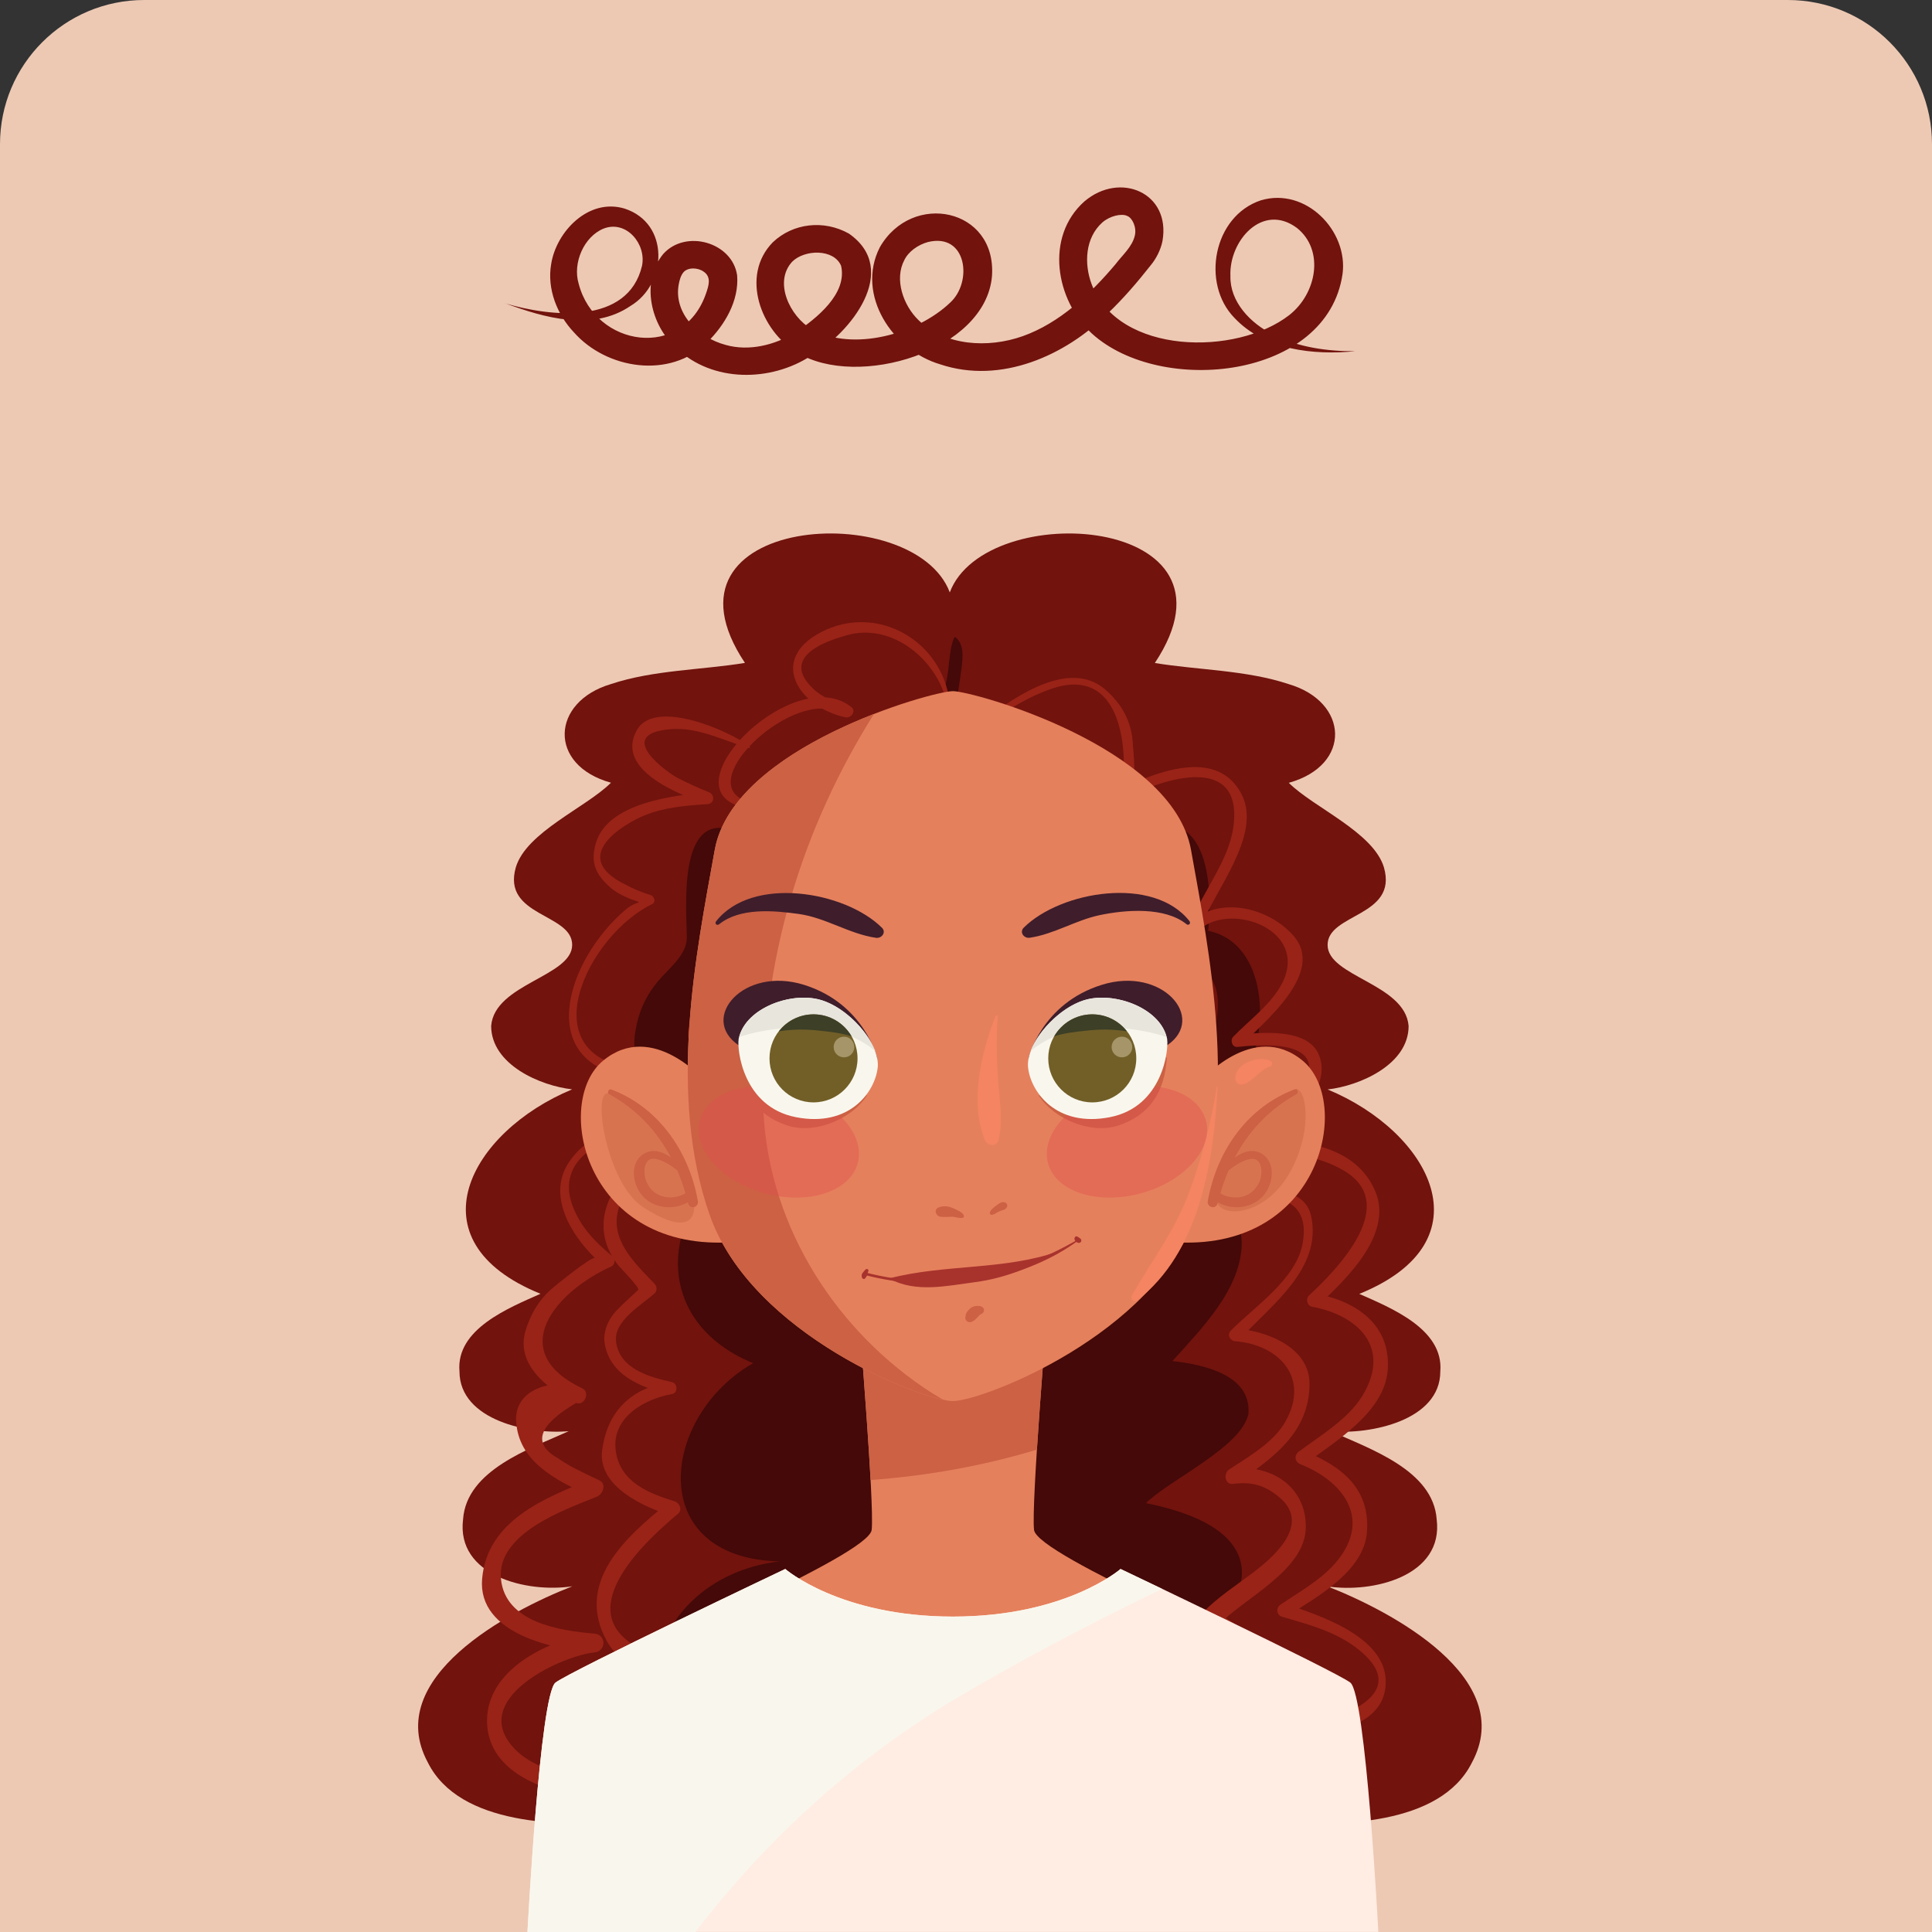 <svg width="134" height="134" viewBox="0 0 134 134" fill="none" xmlns="http://www.w3.org/2000/svg">
<rect x="0" y="0" width="134" height="134" fill="#333333" stroke="none"/>
<path d="M0 10C0 4.477 4.477 0 10 0H124C129.523 0 134 4.477 134 10V134H0V10Z" fill="#EDC9B4"/>
<path d="M67.802 128.36C70.493 133.249 72.023 133.986 74.221 127.63C77.399 129.827 80.82 132.032 84.979 132.275C88.888 132.275 91.092 130.078 88.644 126.406C92.803 126.649 99.889 126.649 102.087 122.254C105.265 116.384 96.468 111.746 92.066 110.028C95.244 110.515 100.133 109.298 99.646 105.382C99.403 101.961 95.001 100.493 92.316 99.269C95.007 99.513 99.897 98.539 99.897 95.118C100.14 92.183 96.475 90.715 94.277 89.742C103.325 86.077 99.166 78.496 92.08 75.562C94.277 75.318 97.699 73.851 97.699 71.159C97.456 68.225 92.08 67.738 92.08 65.54C92.08 63.343 96.969 63.586 95.988 60.164C95.258 57.717 91.099 56.006 89.388 54.295C93.79 53.071 93.547 48.676 89.388 47.452C86.454 46.471 83.032 46.471 80.097 45.984C86.926 35.713 68.351 34.489 65.875 41.088C63.399 34.489 44.824 35.713 51.667 45.977C48.733 46.464 45.311 46.464 42.376 47.445C38.217 48.669 37.974 53.071 42.376 54.288C40.665 55.999 36.507 57.709 35.776 60.157C34.796 63.579 39.685 63.336 39.685 65.533C39.685 67.731 34.309 68.225 34.066 71.153C34.066 73.844 37.487 75.311 39.685 75.555C32.598 78.49 28.439 86.063 37.487 89.735C35.289 90.715 31.617 92.176 31.868 95.111C31.868 98.532 36.757 99.513 39.448 99.263C36.757 100.486 32.362 101.954 32.118 105.375C31.631 109.284 36.52 110.508 39.699 110.021C35.297 111.732 26.499 116.377 29.677 122.247C31.875 126.649 38.968 126.649 43.12 126.399C40.679 130.064 42.877 132.268 46.785 132.268C50.944 132.025 54.366 129.82 57.544 127.623C59.741 133.979 65.124 133.242 67.809 128.353L67.802 128.36Z" fill="#72130D"/>
<path d="M50.729 57.557C46.938 56.361 47.648 63.239 47.634 65.047C47.634 66.25 46.361 67.189 45.631 68.065C44.762 69.115 44.282 70.214 44.066 71.549C43.67 73.983 45.026 76.675 46.848 78.198C47.578 78.803 48.35 78.914 49.213 78.504C49.331 78.448 49.456 78.392 49.574 78.33C50.151 78.058 50.263 77.384 50.186 76.828C49.936 75.089 48.225 74.171 47.794 72.321C47.328 70.325 49.289 68.6 49.706 66.723C49.971 65.547 49.679 64.247 49.519 63.079C49.199 60.818 49.317 59.699 50.812 57.898C50.91 57.779 50.882 57.599 50.722 57.55L50.729 57.557Z" fill="#440908"/>
<path d="M79.924 57.571C82.42 59.754 81.871 62.515 81.043 65.436C80.814 66.236 81.454 67.112 82.302 67.091C85.946 66.987 84.34 73.392 82.274 74.644C80.459 75.743 82.073 78.49 83.929 77.481C88.505 74.992 89.111 63.899 82.295 64.483C82.712 65.033 83.137 65.589 83.554 66.138C84.117 63.593 84.5 56.34 80 57.265C79.868 57.292 79.812 57.487 79.917 57.578L79.924 57.571Z" fill="#440908"/>
<path d="M81.085 124.194C83.15 124.194 86.815 123.276 87.274 120.988C87.963 117.553 82.691 115.487 80.396 114.569C82.691 113.651 86.356 111.586 86.127 108.839C85.897 105.855 81.773 104.715 79.478 104.256C81.085 102.649 86.127 100.361 86.586 98.066C86.815 95.319 83.373 94.631 81.314 94.401C83.38 92.106 86.127 89.359 86.127 86.146C85.897 81.793 81.773 80.645 78.101 81.104L52.697 79.421C46.048 82.627 44.442 91.341 52.238 94.547C45.819 98.212 44.671 108.074 54.074 108.296C44.219 109.444 41.695 121.823 53.615 121.134L81.085 124.194Z" fill="#440908"/>
<path d="M66.168 44.253C65.799 45.171 65.862 46.339 65.625 47.319C65.382 48.342 65.076 49.322 65.124 50.38C65.152 51.005 66.014 50.984 66.077 50.38C66.209 49.163 66.48 47.966 66.633 46.749C66.731 45.963 66.981 44.816 66.3 44.218C66.251 44.176 66.188 44.197 66.16 44.253H66.168Z" fill="#440908"/>
<path d="M52.001 51.777C50.665 50.727 45.436 48.404 44.177 50.629C42.633 53.37 47 55.059 48.955 55.762C48.989 55.484 49.031 55.212 49.066 54.934C46.722 55.185 42.16 55.664 41.332 58.467C40.929 59.816 41.305 60.658 42.341 61.562C42.703 61.882 43.252 62.167 43.704 62.341C44.803 62.751 44.253 62.362 43.398 63.085C39.281 66.562 36.798 74.024 44.246 74.796C44.671 74.838 44.671 74.17 44.246 74.129C36.583 73.405 40.741 64.872 45.22 62.716C45.512 62.577 45.394 62.174 45.136 62.083C44.525 61.896 43.926 61.652 43.363 61.346C39.316 59.35 43.474 57.069 44.65 56.575C46.034 55.998 47.584 55.866 49.059 55.776C49.56 55.748 49.601 55.122 49.17 54.948C48.433 54.649 47.717 54.322 47.007 53.961C46.361 53.634 42.48 50.908 46.514 50.574C48.412 50.414 50.172 51.367 51.931 51.881C51.987 51.895 52.042 51.819 51.994 51.777H52.001Z" fill="#992317"/>
<path d="M46.924 80.214C45.359 79.54 43.92 80.764 42.988 81.974C41.583 83.796 41.402 85.986 42.96 87.85C43.057 87.969 44.407 89.332 44.261 89.471C43.739 89.964 43.21 90.416 42.724 90.938C42.188 91.508 41.806 92.385 41.938 93.177C42.306 95.382 44.427 96.223 46.389 96.696V95.869C43.718 96.293 42.105 97.948 41.764 100.591C41.437 103.108 44.664 104.52 46.528 105.118C46.451 104.833 46.375 104.548 46.298 104.263C43.398 106.606 39.872 109.736 42.07 113.79C43.648 116.704 48.371 116.767 51.159 116.523C51.792 116.468 51.813 115.536 51.159 115.529C48.732 115.473 46.131 115.411 44.003 114.124C39.705 111.53 44.817 106.829 47.028 104.993C47.341 104.736 47.14 104.242 46.799 104.131C45.06 103.588 42.988 102.83 42.703 100.591C42.411 98.24 44.817 97.002 46.611 96.689C47.028 96.62 47.008 95.952 46.611 95.862C45.06 95.514 42.974 94.951 42.73 93.066C42.543 91.626 44.476 90.528 45.394 89.714C45.596 89.54 45.568 89.213 45.394 89.032C44.017 87.593 42 85.771 43.071 83.399C43.607 82.217 45.283 80.312 46.764 80.583C46.98 80.624 47.154 80.305 46.924 80.2V80.214Z" fill="#992317"/>
<path d="M44.448 78.67C42.383 78.343 40.679 78.809 39.476 80.583C37.911 82.892 39.608 85.639 41.27 87.259C41.082 87.078 38.474 89.192 38.14 89.498C37.32 90.249 36.777 91.223 36.457 92.273C35.734 94.638 37.994 96.348 39.809 97.252C39.955 96.912 40.094 96.578 40.241 96.237C38.599 95.597 35.685 96.209 35.797 98.539C35.936 101.383 38.578 102.677 40.894 103.741C40.943 103.359 40.999 102.969 41.047 102.587C37.737 103.901 33.787 105.48 33.439 109.506C33.112 113.331 38.474 114.423 41.214 114.604V113.296C38.196 113.658 33.71 115.731 33.78 119.43C33.843 122.706 37.299 124.097 40.115 124.57C40.783 124.681 41.013 123.819 40.394 123.568C38.599 122.838 36.534 122.525 35.317 120.849C32.952 117.601 39.017 114.84 41.221 114.611C42.056 114.527 42.07 113.373 41.221 113.303C38.815 113.102 35.039 112.531 34.746 109.513C34.447 106.356 39.135 104.722 41.388 103.811C41.833 103.63 42.097 102.907 41.541 102.656C40.978 102.399 40.421 102.135 39.872 101.849C39.462 101.634 39.065 101.397 38.69 101.133C36.902 100.132 37.32 98.859 39.955 97.308C40.547 97.524 40.95 96.564 40.387 96.293C34.99 93.72 38.544 89.568 42.41 87.836C42.654 87.725 42.702 87.322 42.501 87.155C41.305 86.167 40.303 85.159 39.726 83.671C38.481 80.444 41.875 78.642 44.441 78.921C44.58 78.934 44.615 78.698 44.476 78.677L44.448 78.67Z" fill="#992317"/>
<path d="M84.756 83.302C87.093 82.836 91.057 82.383 90.347 86.25C89.895 88.726 87.03 90.604 85.368 92.287C85.09 92.572 85.305 92.996 85.674 93.024C88.713 93.267 90.883 95.562 89.144 98.615C88.317 100.062 86.592 101.035 85.243 101.926C84.846 102.19 84.944 102.99 85.514 102.92C86.8 102.76 87.732 102.99 88.776 103.887C91.008 105.806 88.136 108.136 86.898 109.082C85.702 109.986 84.471 110.772 83.414 111.85C83.087 112.183 83.184 112.691 83.553 112.934C86.182 114.701 89.881 117.316 85.973 120.237C83.991 121.718 81.119 121.69 78.768 121.676C78.233 121.676 78.163 122.413 78.643 122.573C81.599 123.554 86.536 122.838 88.296 119.917C90.688 115.939 87.392 113.665 84.255 111.745C84.304 112.107 84.346 112.469 84.394 112.83C86.154 110.876 90.549 108.977 90.57 105.917C90.591 103.031 88.052 101.508 85.368 101.87C85.507 102.197 85.639 102.517 85.778 102.844C88.317 101.126 90.792 99.346 90.827 96.021C90.862 93.413 87.753 92.266 85.667 92.154C85.771 92.398 85.869 92.648 85.973 92.892C88.15 90.548 91.745 87.968 90.931 84.317C90.375 81.82 86.307 82.557 84.652 82.94C84.415 82.996 84.519 83.35 84.749 83.302H84.756Z" fill="#992317"/>
<path d="M68.747 50.053C70.068 49.121 71.362 48.314 72.906 47.779C77.767 46.103 78.267 51.882 77.822 54.942C77.788 55.199 78.017 55.442 78.281 55.296C80.576 54.01 86.307 52.16 85.535 57.417C85.194 59.768 83.386 61.861 82.565 64.073C82.419 64.469 82.948 64.678 83.219 64.448C85.445 62.557 90.716 64.497 88.963 68.12C88.247 69.602 86.655 70.742 85.535 71.904C85.305 72.14 85.451 72.655 85.827 72.613C87.294 72.46 92.044 72.008 90.507 75.172C89.735 76.765 88.115 77.947 87.058 79.366C86.856 79.63 87.127 80.033 87.433 80.019C89.429 79.943 91.363 80.138 93.129 81.146C97.191 83.455 92.809 87.982 90.793 89.846C90.542 90.076 90.653 90.569 91.001 90.632C94.158 91.216 96.53 93.435 94.506 96.787C93.519 98.428 91.578 99.562 90.083 100.681C89.735 100.939 89.798 101.391 90.194 101.557C93.296 102.795 95.209 105.494 92.552 108.484C91.53 109.632 90.076 110.438 88.81 111.294C88.484 111.516 88.525 112.017 88.922 112.135C90.827 112.692 92.781 113.199 94.339 114.5C98.06 117.601 92.649 119.271 90.542 119.66C90.111 119.743 90.208 120.488 90.646 120.439C92.948 120.161 96.21 119.41 96.113 116.537C96.008 113.477 91.46 112.01 89.158 111.252C89.193 111.53 89.228 111.815 89.269 112.094C91.3 110.779 94.611 109.006 94.812 106.238C95.028 103.234 93.039 101.676 90.445 100.639C90.48 100.932 90.521 101.224 90.556 101.516C92.642 99.944 96.043 97.948 96.252 94.999C96.474 91.891 94.068 90.229 91.245 89.728C91.314 89.992 91.384 90.257 91.453 90.514C93.373 88.713 96.69 85.576 95.362 82.565C94.012 79.505 90.431 79.018 87.427 79.143C87.552 79.359 87.677 79.581 87.802 79.797C89.109 78.037 92.496 75.722 91.481 73.176C90.716 71.25 87.371 71.618 85.82 71.778C85.917 72.015 86.015 72.251 86.112 72.488C87.579 70.951 91.982 67.481 89.708 64.894C88.025 62.981 84.707 62.133 82.649 63.892C82.864 64.017 83.08 64.142 83.302 64.268C84.193 61.847 87.531 57.939 86.14 55.143C84.846 52.542 81.96 53.029 79.638 53.898C79.22 54.051 78.824 54.267 78.427 54.462C78.859 54.239 78.594 52.021 78.573 51.617C78.497 50.053 77.815 48.829 76.661 47.827C74.213 45.706 70.527 48.258 68.538 49.712C68.344 49.851 68.531 50.178 68.726 50.032L68.747 50.053Z" fill="#992317"/>
<path d="M65.784 48.189C64.998 44.253 60.701 41.916 56.966 43.835C53.28 45.734 55.353 49.03 58.642 49.754C59.018 49.837 59.414 49.329 59.052 49.044C55.193 45.949 46.611 54.267 51.131 55.867C51.43 55.971 51.59 55.526 51.34 55.373C48.475 53.62 55.735 47.354 58.447 49.642C58.586 49.406 58.725 49.169 58.858 48.933C57.703 48.648 56.743 48.293 55.978 47.299C54.435 45.289 57.8 44.322 58.739 44.058C61.73 43.202 64.692 45.546 65.527 48.251C65.576 48.404 65.798 48.342 65.77 48.182L65.784 48.189Z" fill="#992317"/>
<path d="M72.601 91.349C72.601 91.349 71.523 104.298 71.718 106.106C71.912 107.914 88.318 114.618 91.434 116.878C94.549 119.139 94.64 126.566 93.645 132.902H38.531C37.537 126.566 37.627 119.139 40.743 116.878C43.858 114.611 60.257 107.914 60.459 106.106C60.653 104.298 59.575 91.349 59.575 91.349H72.601Z" fill="#E5805C"/>
<path d="M72.601 91.349H59.575C59.575 91.349 60.145 98.22 60.382 102.65C64.276 102.365 68.15 101.683 71.919 100.542C72.191 96.328 72.601 91.349 72.601 91.349Z" fill="#CC6144"/>
<path d="M66.092 133.993H95.6C95.6 133.993 94.737 117.518 93.652 116.697C92.567 115.884 77.72 108.818 77.72 108.818C77.72 108.818 73.936 112.121 66.092 112.121C58.247 112.121 54.464 108.818 54.464 108.818C54.464 108.818 39.616 115.877 38.531 116.697C37.446 117.511 36.584 133.993 36.584 133.993H66.092Z" fill="#FFECE3"/>
<path d="M65.876 118.06C70.633 115.209 75.599 112.629 80.599 110.202C78.888 109.381 77.72 108.825 77.72 108.825C77.72 108.825 73.936 112.128 66.092 112.128C58.247 112.128 54.464 108.825 54.464 108.825C54.464 108.825 39.616 115.883 38.531 116.704C37.446 117.518 36.584 134 36.584 134H48.233C53.073 127.706 58.908 122.316 65.869 118.067L65.876 118.06Z" fill="#F9F7ED"/>
<path d="M83.247 75.018C83.247 75.018 86.912 70.727 90.348 73.565C93.797 76.409 91.683 86.604 81.745 86.173L83.247 75.018Z" fill="#E5805C"/>
<path d="M84.443 83.475C84.993 84.525 87.927 84.191 89.534 81.194C91.147 78.203 90.556 75.213 89.763 75.56C88.971 75.908 83.115 80.943 84.443 83.468V83.475Z" fill="#D87350"/>
<path d="M90 75.693L89.951 75.554H89.826L89.763 75.568C86.675 76.736 84.429 79.629 83.769 83.308C83.748 83.412 83.775 83.517 83.845 83.6C83.915 83.683 84.019 83.732 84.123 83.732C84.276 83.732 84.401 83.635 84.443 83.475C84.45 83.447 84.457 83.419 84.464 83.391C84.874 83.614 85.326 83.732 85.785 83.732C86.808 83.732 87.948 83.113 88.178 81.722C88.331 80.784 87.879 80.011 87.072 79.852C86.585 79.754 86.07 79.977 85.639 80.29C86.648 78.384 88.08 76.91 89.916 75.894C89.986 75.853 90.028 75.769 90.007 75.693H90ZM87.35 81.959C87.058 82.647 86.446 83.058 85.702 83.058C85.333 83.058 84.972 82.96 84.638 82.772C84.805 82.216 84.993 81.688 85.208 81.18C85.605 80.874 86.036 80.568 86.55 80.422C86.912 80.317 87.169 80.38 87.329 80.624C87.559 80.964 87.517 81.569 87.357 81.966L87.35 81.959Z" fill="#CC6144"/>
<path d="M88.081 73.558C87.246 73.21 85.626 73.766 85.688 74.831C85.702 75.088 85.932 75.29 86.196 75.213C86.933 75.011 87.35 74.205 88.081 73.975C88.303 73.906 88.275 73.634 88.081 73.551V73.558Z" fill="#F48462"/>
<path d="M48.934 75.018C48.934 75.018 45.269 70.727 41.833 73.565C38.377 76.409 40.498 86.604 50.436 86.173L48.934 75.018Z" fill="#E5805C"/>
<path d="M42.161 75.832C41.062 75.748 42.112 82.119 44.602 83.725C47.084 85.339 48.454 85.137 48.1 83.058C47.745 80.978 44.372 75.992 42.161 75.832Z" fill="#D87350"/>
<path d="M42.417 75.568L42.355 75.554C42.271 75.554 42.202 75.609 42.181 75.693L42.16 75.839L42.264 75.894C44.1 76.91 45.533 78.384 46.541 80.29C46.11 79.977 45.589 79.754 45.102 79.852C44.295 80.011 43.836 80.784 43.996 81.722C44.226 83.113 45.366 83.732 46.389 83.732C46.854 83.732 47.306 83.614 47.71 83.391C47.717 83.419 47.724 83.447 47.731 83.475C47.772 83.628 47.898 83.732 48.051 83.732C48.155 83.732 48.266 83.683 48.329 83.6C48.398 83.517 48.426 83.412 48.405 83.308C47.745 79.629 45.498 76.736 42.41 75.568H42.417ZM46.479 83.051C45.735 83.051 45.116 82.64 44.831 81.952C44.664 81.562 44.629 80.95 44.858 80.61C44.97 80.443 45.123 80.366 45.331 80.366C45.422 80.366 45.526 80.38 45.637 80.415C46.145 80.561 46.583 80.867 46.973 81.173C47.188 81.674 47.383 82.209 47.543 82.766C47.209 82.953 46.84 83.051 46.479 83.051Z" fill="#CC6144"/>
<path d="M66.091 47.938C64.658 47.938 50.86 51.798 49.574 58.947C48.287 66.097 46.284 75.888 49.219 84.255C52.147 92.621 64.088 97.176 66.091 97.176C68.094 97.176 80.034 92.621 82.962 84.255C85.89 75.888 83.887 66.097 82.607 58.947C81.321 51.798 67.523 47.938 66.091 47.938Z" fill="#E5805C"/>
<path d="M52.926 76.5C52.773 66.583 55.652 57.417 60.617 49.517C56.104 51.276 50.38 54.461 49.574 58.947C48.287 66.096 46.284 75.888 49.219 84.254C51.91 91.939 62.196 96.404 65.409 97.078C64.95 96.814 64.498 96.536 64.06 96.237C57.544 91.8 53.107 84.47 52.926 76.5Z" fill="#CC6144"/>
<path d="M69.046 70.478C68.051 73.009 67.238 76.438 68.309 79.067C68.475 79.477 69.129 79.581 69.254 79.067C69.588 77.704 69.331 76.361 69.234 74.977C69.129 73.489 69.081 71.987 69.206 70.499C69.213 70.401 69.081 70.401 69.053 70.478H69.046Z" fill="#F48462"/>
<path d="M84.402 75.346C83.999 77.835 83.38 80.221 82.517 82.592C81.544 85.276 79.895 87.418 78.498 89.859C78.379 90.068 78.637 90.374 78.845 90.207C83.227 86.869 84.2 80.457 84.451 75.346C84.451 75.318 84.409 75.318 84.409 75.346H84.402Z" fill="#F48462"/>
<path d="M60.09 75.958C58.657 77.085 56.689 77.523 54.908 77.119C53.059 76.702 52.217 74.838 51.41 73.357C51.369 73.28 51.236 73.308 51.243 73.399C51.403 75.694 52.398 77.349 54.644 78.072C56.536 78.677 59.088 77.613 60.124 75.986C60.138 75.965 60.11 75.944 60.09 75.958Z" fill="#CC6144"/>
<path d="M72.085 75.958C73.518 77.085 75.486 77.523 77.266 77.119C79.116 76.702 79.958 74.838 80.765 73.357C80.806 73.28 80.938 73.308 80.931 73.399C80.772 75.694 79.777 77.349 77.531 78.072C75.639 78.677 73.087 77.613 72.051 75.986C72.037 75.965 72.064 75.944 72.085 75.958Z" fill="#CC6144"/>
<g style="mix-blend-mode:multiply" opacity="0.4">
<path d="M83.636 77.696C84.172 79.671 82.162 81.939 79.137 82.766C76.112 83.587 73.225 82.655 72.69 80.68C72.154 78.705 74.164 76.438 77.189 75.617C80.215 74.796 83.101 75.728 83.636 77.703V77.696Z" fill="#E24D4D"/>
</g>
<g style="mix-blend-mode:multiply" opacity="0.4">
<path d="M48.544 77.696C48.009 79.671 50.019 81.939 53.044 82.766C56.062 83.587 58.955 82.655 59.491 80.68C60.026 78.705 58.016 76.438 54.991 75.617C51.966 74.796 49.08 75.728 48.544 77.703V77.696Z" fill="#E24D4D"/>
</g>
<path d="M66.849 84.303C66.745 84.06 66.383 83.928 66.161 83.823C65.806 83.656 65.458 83.601 65.083 83.754C64.749 83.893 64.909 84.338 65.208 84.387C65.486 84.435 65.757 84.387 66.043 84.394C66.279 84.394 66.55 84.526 66.773 84.463C66.842 84.442 66.884 84.373 66.849 84.303Z" fill="#CC6144"/>
<path d="M68.748 84.254C68.922 84.282 69.137 84.094 69.29 84.025C69.513 83.927 69.742 83.934 69.853 83.691C69.888 83.6 69.847 83.482 69.77 83.433C69.527 83.281 69.304 83.461 69.102 83.614C68.949 83.726 68.657 83.934 68.65 84.136C68.65 84.198 68.692 84.24 68.748 84.254Z" fill="#CC6144"/>
<path d="M74.791 85.952C70.249 88.601 65.201 89.596 60.04 88.26C59.929 88.233 59.88 88.407 59.992 88.434C64.929 89.714 70.639 89.067 74.826 86.014C74.86 85.993 74.826 85.938 74.791 85.959V85.952Z" fill="#A8332D"/>
<path d="M60.034 88.045C59.965 88.121 59.895 88.198 59.832 88.281C59.749 88.386 59.749 88.483 59.784 88.608C59.812 88.699 59.944 88.747 60.006 88.664C60.076 88.581 60.117 88.525 60.145 88.414C60.166 88.323 60.194 88.24 60.229 88.156C60.27 88.045 60.117 87.969 60.041 88.045H60.034Z" fill="#A8332D"/>
<path d="M74.519 85.889C74.519 86.042 74.645 86.174 74.791 86.202C74.978 86.243 75.076 86.007 74.923 85.896C74.846 85.84 74.784 85.791 74.7 85.757C74.61 85.722 74.526 85.812 74.526 85.889H74.519Z" fill="#A8332D"/>
<path d="M61.71 88.698C63.518 89.679 65.681 89.185 67.621 88.928C69.756 88.65 71.53 87.871 73.421 86.904C73.477 86.876 73.435 86.779 73.379 86.8C69.666 88.107 65.528 87.669 61.717 88.657C61.696 88.657 61.696 88.691 61.717 88.698H61.71Z" fill="#A8332D"/>
<path d="M60.847 73.406C60.847 73.406 59.971 69.622 55.77 68.308C51.563 66.987 48.482 70.617 51.215 72.488C53.955 74.358 60.847 73.406 60.847 73.406Z" fill="#3F1D2B"/>
<path d="M51.229 72.098C51.118 72.752 51.5 76.772 55.214 77.488C58.928 78.204 60.687 75.729 60.875 74.053C61.069 72.377 58.788 69.762 56.695 69.296C54.609 68.83 51.584 70.04 51.222 72.098H51.229Z" fill="#F9F7ED"/>
<path d="M56.702 69.296C54.671 68.844 51.771 69.97 51.277 71.924C52.362 71.563 53.482 71.375 54.643 71.299C56.653 71.187 58.628 71.41 60.311 72.592C60.45 72.689 60.575 72.801 60.708 72.912C60.137 71.382 58.364 69.664 56.709 69.296H56.702Z" fill="#E8E5DD"/>
<path d="M59.477 73.406C59.477 75.089 58.114 76.459 56.424 76.459C54.734 76.459 53.371 75.096 53.371 73.406C53.371 71.716 54.734 70.353 56.424 70.353C58.114 70.353 59.477 71.723 59.477 73.406Z" fill="#725F28"/>
<path d="M56.918 71.494C57.613 71.57 58.378 71.647 59.066 71.883C58.538 70.972 57.557 70.353 56.424 70.353C55.443 70.353 54.574 70.819 54.018 71.535C54.97 71.368 55.979 71.382 56.918 71.494Z" fill="#3D3F26"/>
<path d="M59.254 72.62C59.254 73.016 58.934 73.336 58.538 73.336C58.141 73.336 57.821 73.016 57.821 72.62C57.821 72.223 58.141 71.903 58.538 71.903C58.934 71.903 59.254 72.223 59.254 72.62Z" fill="#A59568"/>
<path d="M71.335 73.406C71.335 73.406 72.204 69.622 76.412 68.308C80.619 66.987 83.7 70.617 80.967 72.488C78.227 74.358 71.335 73.406 71.335 73.406Z" fill="#3F1D2B"/>
<path d="M80.952 72.098C81.064 72.752 80.674 76.772 76.968 77.488C73.254 78.204 71.494 75.729 71.307 74.053C71.112 72.377 73.393 69.762 75.486 69.296C77.573 68.83 80.598 70.04 80.959 72.098H80.952Z" fill="#F9F7ED"/>
<path d="M75.479 69.296C77.51 68.844 80.41 69.97 80.904 71.924C79.819 71.563 78.699 71.375 77.538 71.299C75.528 71.187 73.553 71.41 71.877 72.592C71.738 72.689 71.613 72.801 71.481 72.912C72.051 71.382 73.824 69.664 75.479 69.296Z" fill="#E8E5DD"/>
<path d="M72.704 73.406C72.704 75.089 74.067 76.459 75.757 76.459C77.447 76.459 78.81 75.096 78.81 73.406C78.81 71.716 77.447 70.353 75.757 70.353C74.067 70.353 72.704 71.723 72.704 73.406Z" fill="#725F28"/>
<path d="M75.263 71.494C74.568 71.57 73.803 71.647 73.114 71.883C73.643 70.972 74.623 70.353 75.757 70.353C76.737 70.353 77.607 70.819 78.163 71.535C77.21 71.368 76.202 71.382 75.263 71.494Z" fill="#3D3F26"/>
<path d="M77.1 72.62C77.1 73.016 77.419 73.336 77.816 73.336C78.212 73.336 78.532 73.016 78.532 72.62C78.532 72.223 78.212 71.903 77.816 71.903C77.419 71.903 77.1 72.223 77.1 72.62Z" fill="#A59568"/>
<path d="M82.51 63.899C80.014 60.707 73.574 61.799 71.008 64.337C70.681 64.664 71.029 65.102 71.418 65.04C73.101 64.796 74.589 63.83 76.258 63.475C78.073 63.092 80.786 62.884 82.295 64.101C82.441 64.219 82.615 64.045 82.504 63.899H82.51Z" fill="#3F1D2B"/>
<path d="M49.873 64.108C51.326 62.939 53.649 63.148 55.402 63.391C57.293 63.656 58.893 64.775 60.757 65.046C61.146 65.102 61.494 64.664 61.167 64.344C58.608 61.806 52.161 60.714 49.664 63.906C49.553 64.052 49.72 64.226 49.866 64.108H49.873Z" fill="#3F1D2B"/>
<path d="M68.066 90.611C67.823 90.541 67.51 90.569 67.308 90.736C67.21 90.812 67.127 90.91 67.058 91.014C66.981 91.132 66.967 91.257 66.953 91.397C66.932 91.633 67.231 91.779 67.419 91.668C67.496 91.626 67.572 91.584 67.635 91.529C67.69 91.48 67.732 91.418 67.795 91.369C67.864 91.313 67.934 91.181 68.059 91.139C68.295 91.056 68.33 90.701 68.059 90.625L68.066 90.611Z" fill="#CC6144"/>
<path d="M35 21.029C38.235 22.003 43.556 22.544 44.529 18.437C44.84 16.922 43.44 15.247 41.871 15.852C40.497 16.406 39.706 18.246 40.134 19.673C41.281 24.098 47.394 24.99 48.975 20.335C49.15 19.825 49.358 19.208 48.8 18.838C48.418 18.558 47.711 18.52 47.4 18.889C47.219 19.112 47.135 19.405 47.076 19.724C46.713 21.685 48.366 23.404 50.343 23.926C51.925 24.372 53.701 23.958 55.185 23.054C56.65 22.073 58.783 20.367 58.336 18.431C57.823 17.24 55.801 17.297 54.945 18.151C53.636 19.571 54.79 21.946 56.294 22.831C59.146 24.416 63.612 23.175 65.894 20.997C67.482 19.558 67.06 16.126 64.357 16.788C63.67 16.979 63.009 17.444 62.724 18.036C62.017 19.361 62.64 21.175 63.709 22.207C65.563 23.996 68.532 24.168 70.937 23.315C73.484 22.411 75.623 20.398 77.367 18.329C77.84 17.699 78.527 17.125 78.709 16.342C78.851 15.756 78.527 15.094 78.171 14.973C77.788 14.789 76.972 14.973 76.453 15.432C75.267 16.495 75.176 18.278 75.714 19.711C77.574 24.627 85.761 24.697 89.417 21.857C91.323 20.367 91.887 17.355 89.949 15.807C87.55 14.031 85.23 16.724 85.34 19.144C85.295 20.901 86.688 22.423 88.367 23.238C90.065 24.085 92.049 24.372 94 24.359C91.115 24.646 87.719 24.289 85.612 22.041C83.305 19.673 84.134 14.992 87.46 13.891C90.571 12.974 93.507 16.005 93.118 18.991C92.075 26.301 80.511 27.486 75.727 23.13C73.218 20.819 72.454 16.438 75.208 13.973C77.678 11.866 81.217 13.362 80.627 16.718C80.504 17.342 80.174 17.966 79.811 18.399C78.884 19.577 77.918 20.704 76.823 21.748C73.906 24.652 69.426 26.677 65.213 25.27C61.907 24.296 59.347 20.462 61.019 17.157C63.255 13.241 69.115 14.432 68.804 19.131C68.383 24.359 59.444 27.015 55.295 24.455C52.761 22.958 51.335 19.125 53.597 16.807C55.004 15.47 57.143 15.228 58.88 16.202C62.484 18.717 58.984 23.124 56.248 24.678C53.461 26.499 49.416 26.543 46.921 24.155C45.145 22.608 44.406 19.564 46 17.616C47.556 15.877 50.803 16.801 51.127 19.106C51.264 20.857 50.278 22.538 49.04 23.754C46.486 26.308 42.072 25.62 39.803 23.047C38.636 21.812 37.93 20.042 38.228 18.316C38.578 16.075 40.808 13.719 43.31 14.464C46.467 15.483 46.285 19.685 43.738 21.214C41.1 23.016 37.729 22.035 35.039 21.035L35 21.029Z" fill="#72130D"/>
</svg>
